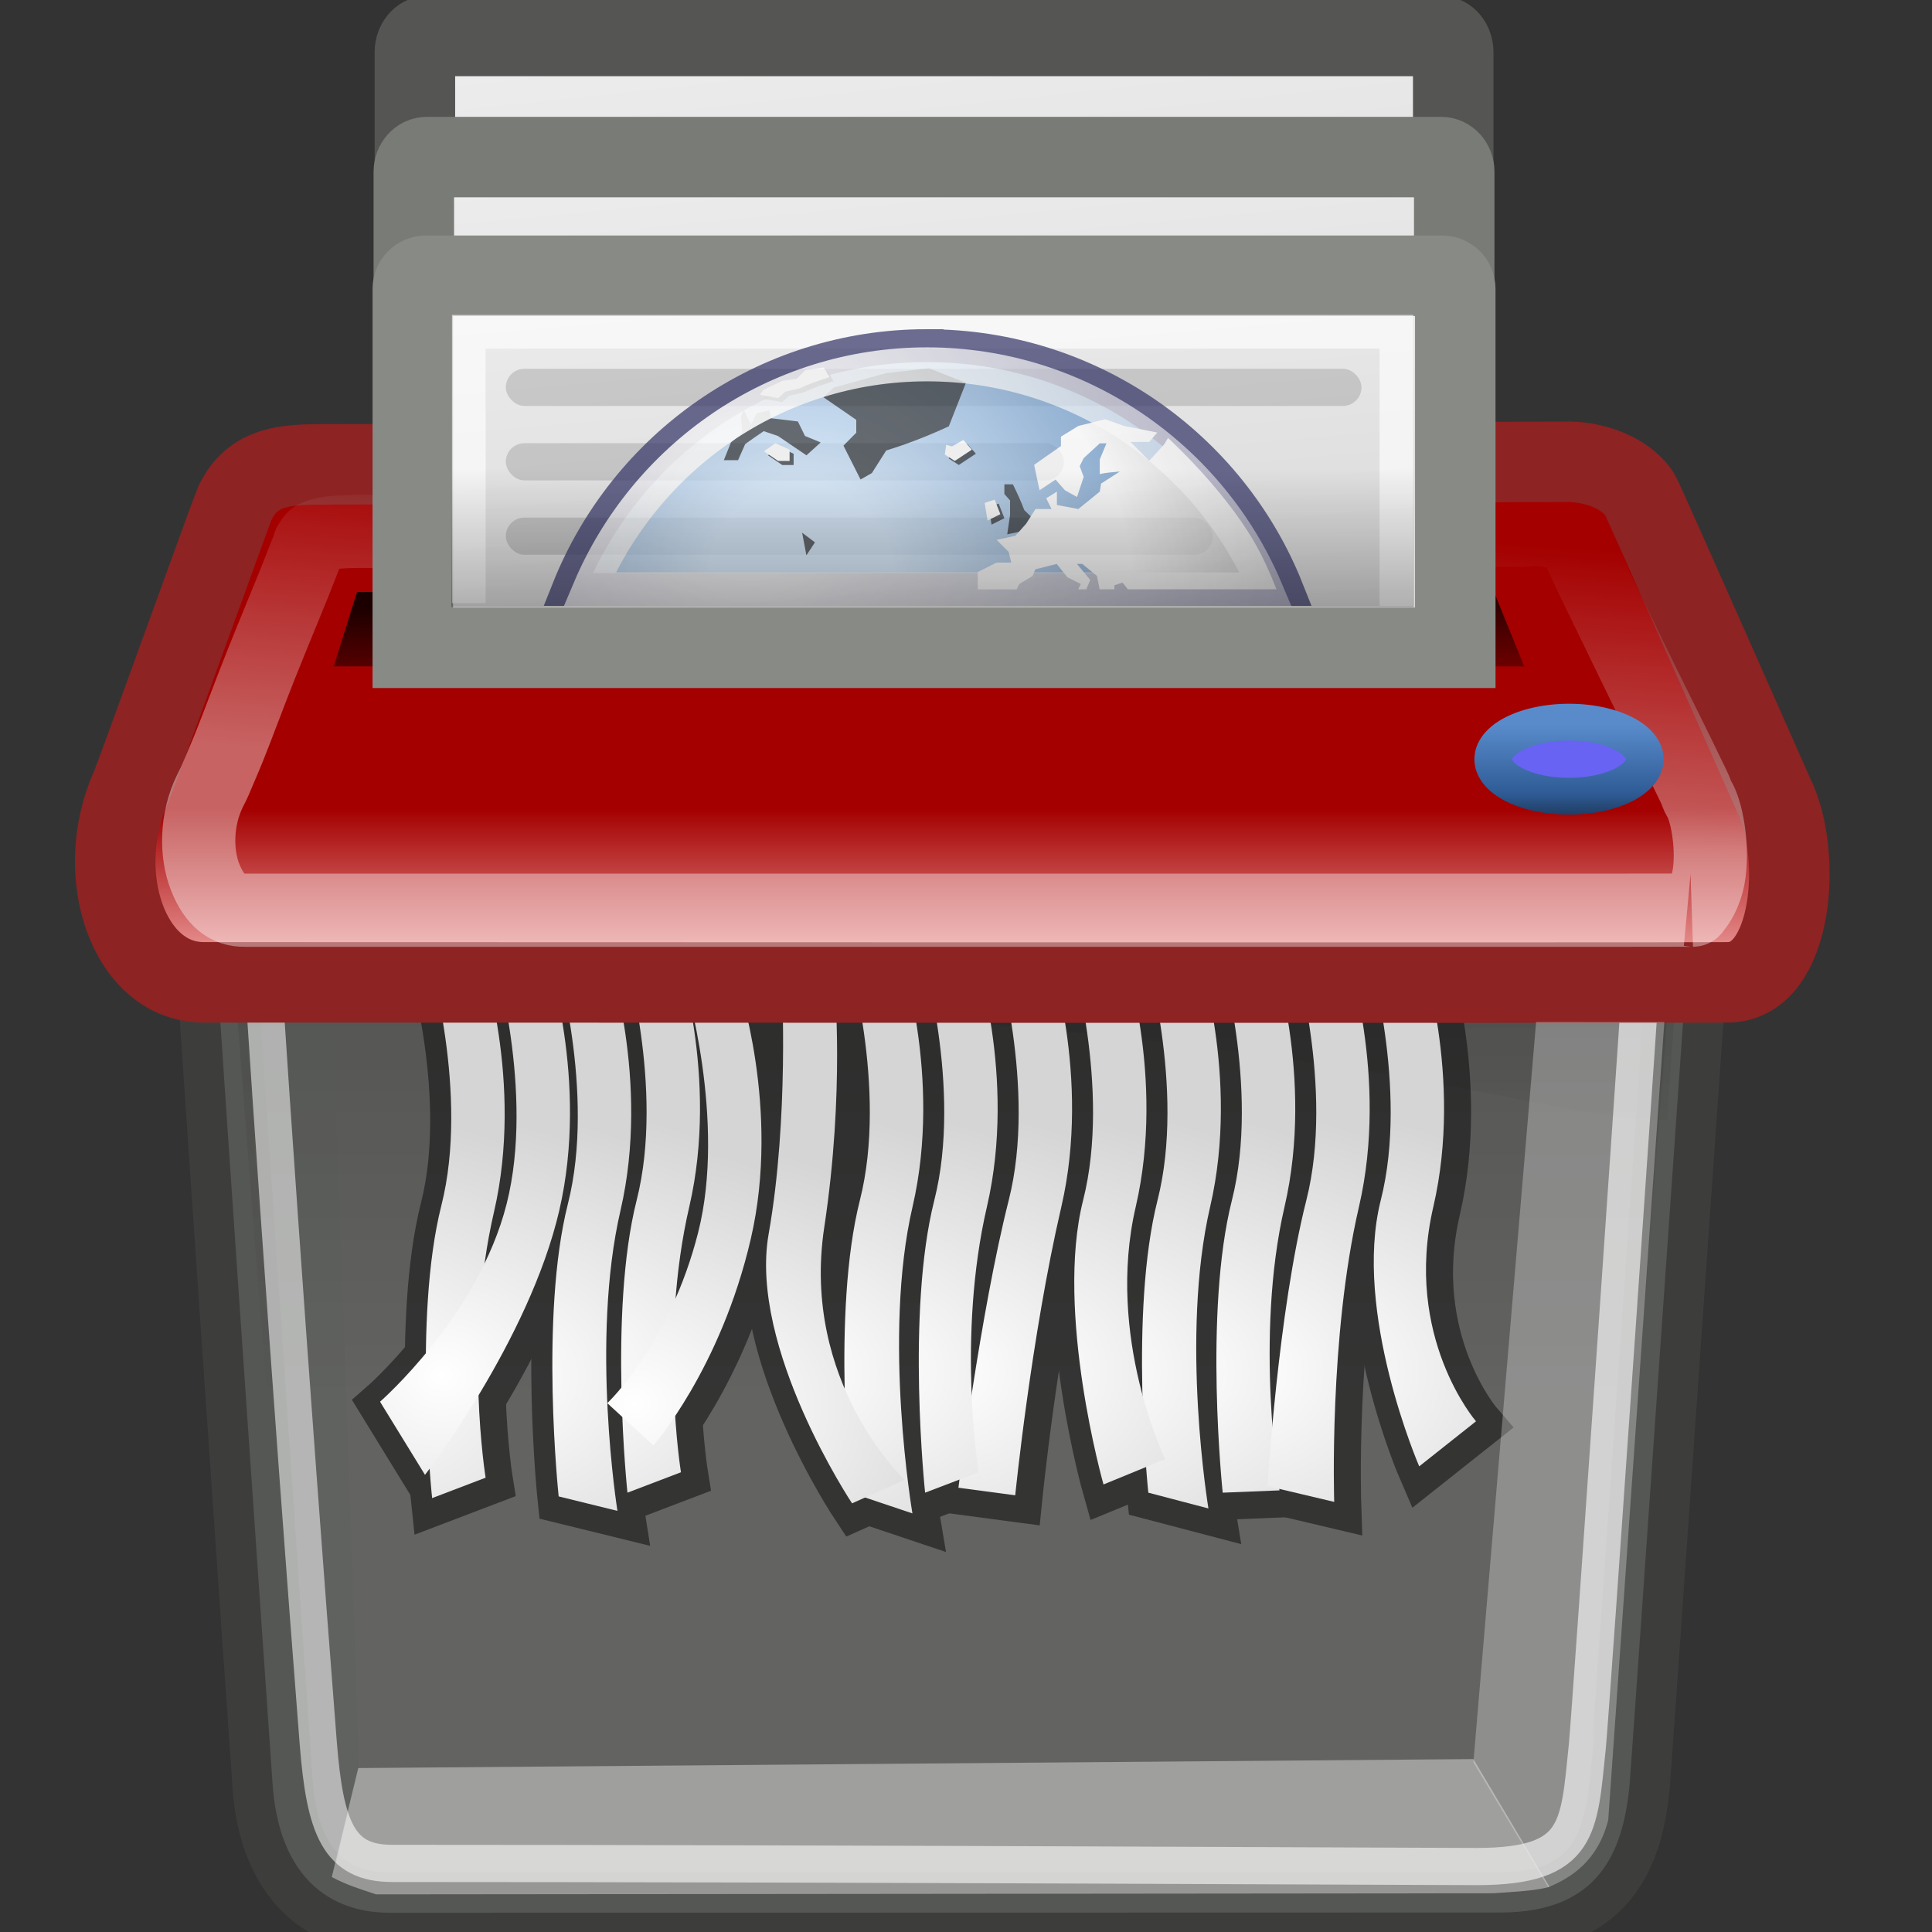 <?xml version="1.0" encoding="UTF-8" standalone="no"?>
<svg id="svg57" xmlns:rdf="http://www.w3.org/1999/02/22-rdf-syntax-ns#" xmlns="http://www.w3.org/2000/svg" viewBox="0 0 48 48" version="1.1" xmlns:cc="http://creativecommons.org/ns#" xmlns:xlink="http://www.w3.org/1999/xlink" xmlns:dc="http://purl.org/dc/elements/1.1/">
 <rect x="0" y="0" width="48" height="48" fill="#333333" stroke="none"/>
 <defs id="defs3">
  <linearGradient id="linearGradient3008">
   <stop id="stop3010" stop-color="#FFF" offset="0"/>
   <stop id="stop3012" stop-color="#d3d3d3" offset="1"/>
  </linearGradient>
  <linearGradient id="linearGradient2978">
   <stop id="stop2980" stop-color="#FFF" offset="0"/>
   <stop id="stop2982" stop-color="#d5d5d5" offset="1"/>
  </linearGradient>
  <linearGradient id="linearGradient2058" y2="69.461" gradientUnits="userSpaceOnUse" x2="7.529" gradientTransform="matrix(3.254,0,0,0.322,-1.332,6.892)" y1="27.377" x1="7.374">
   <stop id="stop150" stop-color="#000" offset="0"/>
   <stop id="stop151" stop-color="#000" stop-opacity="0" offset="1"/>
  </linearGradient>
  <linearGradient id="linearGradient2970" y2="18.75" gradientUnits="userSpaceOnUse" x2="27.625" gradientTransform="matrix(0.924,0,0,0.739,1.476,4.356)" y1="14" x1="27.5">
   <stop id="stop2966" stop-color="#000" offset="0"/>
   <stop id="stop2968" stop-color="#000" stop-opacity="0" offset="1"/>
  </linearGradient>
  <linearGradient id="linearGradient3147" y2="16.878" gradientUnits="userSpaceOnUse" x2="40.5" y1="13.823" x1="40.5">
   <stop id="stop3231" stop-color="#598bcb" offset="0"/>
   <stop id="stop3249" stop-color="#2f5c96" offset="0.757"/>
   <stop id="stop3233" stop-color="#203e65" offset="1"/>
  </linearGradient>
  <linearGradient id="linearGradient3165" y2="6.688" gradientUnits="userSpaceOnUse" x2="23.5" gradientTransform="matrix(0.825,0,0,0.647,3.791,7.321)" y1="12" x1="23.5">
   <stop id="stop3161" stop-color="#000" offset="0"/>
   <stop id="stop3163" stop-color="#000" stop-opacity="0" offset="1"/>
  </linearGradient>
  <linearGradient id="linearGradient3181" y2="32.25" gradientUnits="userSpaceOnUse" x2="25" gradientTransform="matrix(0.924,0,0,0.924,1.476,5.465)" y1="21" x1="25">
   <stop id="stop3177" stop-color="#000" offset="0"/>
   <stop id="stop3179" stop-color="#000" stop-opacity="0" offset="1"/>
  </linearGradient>
  <linearGradient id="linearGradient3782" y2="13.352" xlink:href="#linearGradient3008" gradientUnits="userSpaceOnUse" x2="27.5" gradientTransform="matrix(0.91,0,0,1.112,2.374,3.502)" y1="-5.74" x1="26.151"/>
  <linearGradient id="linearGradient3814" y2="13.352" xlink:href="#linearGradient3008" gradientUnits="userSpaceOnUse" x2="27.5" gradientTransform="matrix(0.906,0,0,1.378,2.457,-3.257)" y1="-5.74" x1="26.151"/>
  <linearGradient id="linearGradient3821" y2="13.352" xlink:href="#linearGradient3008" gradientUnits="userSpaceOnUse" x2="27.5" gradientTransform="matrix(0.908,0,0,1.242,2.415,0.165)" y1="-5.74" x1="26.151"/>
  <linearGradient id="linearGradient4750-8">
   <stop id="stop4752-8" stop-color="#FFF" offset="0"/>
   <stop id="stop4758-2" stop-color="#fefefe" offset="0.379"/>
   <stop id="stop4754-4" stop-color="#1d1d1d" offset="1"/>
  </linearGradient>
  <radialGradient id="radialGradient9266" gradientUnits="userSpaceOnUse" cy="15.716" cx="18.248" gradientTransform="matrix(0.466,0,0,0.466,40.794,4.169)" r="29.993">
   <stop id="stop3964-4" stop-color="#d3e9ff" offset="0"/>
   <stop id="stop4134-0" stop-color="#d3e9ff" offset="0.155"/>
   <stop id="stop4346-9" stop-color="#4074ae" offset="0.75"/>
   <stop id="stop3966-4" stop-color="#36486c" offset="1"/>
  </radialGradient>
  <radialGradient id="radialGradient9268" fx="18.934" fy="17.81" xlink:href="#linearGradient4750-8" gradientUnits="userSpaceOnUse" cy="17.486" cx="18.634" gradientTransform="matrix(0.474,0,0,0.441,40.757,4.183)" r="40.693"/>
  <radialGradient id="radialGradient9270" fx="18.934" fy="17.81" xlink:href="#linearGradient4750-8" gradientUnits="userSpaceOnUse" cy="17.486" cx="18.634" gradientTransform="scale(1.037,0.964)" r="40.693"/>
  <radialGradient id="radialGradient9320" gradientUnits="userSpaceOnUse" cy="12.142" cx="15.601" gradientTransform="matrix(0.466,0,0,0.466,40.794,4.169)" r="43.527">
   <stop id="stop4128-5" stop-color="#FFF" offset="0"/>
   <stop id="stop4130-1" stop-color="#FFF" stop-opacity="0.165" offset="1"/>
  </radialGradient>
  <linearGradient id="linearGradient9397" y2="21" gradientUnits="userSpaceOnUse" x2="24" gradientTransform="matrix(0.924,0,0,0.924,1.476,5.465)" y1="15.837" x1="24">
   <stop id="stop3143" stop-color="#a40000" offset="0"/>
   <stop id="stop3145" stop-color="#ffc4c4" offset="1"/>
  </linearGradient>
  <linearGradient id="linearGradient9403" y2="11.644" gradientUnits="userSpaceOnUse" x2="22.334" gradientTransform="matrix(0.95,0,0,0.871,1.238,2.264)" y1="19.97" x1="21.678">
   <stop id="stop3243" stop-color="#FFF" offset="0"/>
   <stop id="stop3245" stop-color="#FFF" stop-opacity="0" offset="1"/>
  </linearGradient>
  <radialGradient id="radialGradient9406" xlink:href="#linearGradient2978" gradientUnits="userSpaceOnUse" cy="33.588" cx="9.58" gradientTransform="matrix(2.909,0.064,-0.056,2.537,-10.244,-50.947)" r="2.553"/>
  <radialGradient id="radialGradient9409" xlink:href="#linearGradient2978" gradientUnits="userSpaceOnUse" cy="33.588" cx="9.58" gradientTransform="matrix(2.909,0.064,-0.056,2.537,-11.772,-51.747)" r="2.553"/>
  <radialGradient id="radialGradient9412" xlink:href="#linearGradient2978" gradientUnits="userSpaceOnUse" cy="33.588" cx="9.58" gradientTransform="matrix(2.909,0.064,-0.056,2.537,-8.493,-50.91)" r="2.553"/>
  <radialGradient id="radialGradient9415" xlink:href="#linearGradient2978" gradientUnits="userSpaceOnUse" cy="33.588" cx="9.58" gradientTransform="matrix(2.909,0.064,-0.056,2.537,-13.482,-51.655)" r="2.553"/>
  <radialGradient id="radialGradient9418" xlink:href="#linearGradient2978" gradientUnits="userSpaceOnUse" cy="33.588" cx="9.58" gradientTransform="matrix(2.909,0.064,-0.056,2.537,-4.378,-51.747)" r="2.553"/>
  <radialGradient id="radialGradient9421" xlink:href="#linearGradient2978" gradientUnits="userSpaceOnUse" cy="33.588" cx="9.58" gradientTransform="matrix(2.909,0.064,-0.056,2.537,-2.529,-51.747)" r="2.553"/>
  <radialGradient id="radialGradient9424" xlink:href="#linearGradient2978" gradientUnits="userSpaceOnUse" cy="33.588" cx="9.58" gradientTransform="matrix(2.909,0.064,-0.056,2.537,-0.68,-51.747)" r="2.553"/>
  <radialGradient id="radialGradient9427" xlink:href="#linearGradient2978" gradientUnits="userSpaceOnUse" cy="33.588" cx="9.58" gradientTransform="matrix(2.909,0.064,-0.056,2.537,4.866,-51.747)" r="2.553"/>
  <radialGradient id="radialGradient9430" xlink:href="#linearGradient2978" gradientUnits="userSpaceOnUse" cy="33.588" cx="9.58" gradientTransform="matrix(2.909,0.064,-0.056,2.537,3.017,-51.747)" r="2.553"/>
  <radialGradient id="radialGradient9433" xlink:href="#linearGradient2978" gradientUnits="userSpaceOnUse" cy="33.588" cx="9.58" gradientTransform="matrix(2.909,0.064,-0.056,2.537,6.714,-51.747)" r="2.553"/>
  <radialGradient id="radialGradient9436" xlink:href="#linearGradient2978" gradientUnits="userSpaceOnUse" cy="33.588" cx="9.58" gradientTransform="matrix(2.909,0.064,-0.056,2.537,-6.226,-51.747)" r="2.553"/>
  <radialGradient id="radialGradient9439" xlink:href="#linearGradient2978" gradientUnits="userSpaceOnUse" cy="33.588" cx="9.58" gradientTransform="matrix(2.909,0.064,-0.056,2.537,-15.004,-51.655)" r="2.553"/>
  <radialGradient id="radialGradient9442" xlink:href="#linearGradient2978" gradientUnits="userSpaceOnUse" cy="33.588" cx="9.58" gradientTransform="matrix(2.909,0.064,-0.056,2.537,-16.626,-51.613)" r="2.553"/>
  <radialGradient id="radialGradient9445" xlink:href="#linearGradient2978" gradientUnits="userSpaceOnUse" cy="33.588" cx="9.58" gradientTransform="matrix(2.909,0.064,-0.056,2.537,1.168,-51.747)" r="2.553"/>
 </defs>
 <g id="layer1">
  <path id="path3173" opacity="0.387" style="color:#000000;" d="m5.866,24.875,35.586,0-0.809,10.398-33.968,0-0.809-10.398z" fill-rule="nonzero" fill="url(#linearGradient3181)"/>
  <path id="path1751" opacity="0.5" stroke-linejoin="miter" style="stroke-dasharray:none;" d="m5.174,20.716c-0.041-0.033,1.596,23.575,1.597,23.582,0.154,2.358,1.443,3.219,2.885,3.223,0.052,0,27.068-0.003,27.643-0.005,2.43-0.01,3.025-1.511,3.185-3.15,0.013-0.032,1.649-23.617,1.662-23.649h-36.972z" fill-rule="evenodd" fill-opacity="0.618" stroke="#494b46" stroke-linecap="butt" stroke-miterlimit="4" stroke-width="2" fill="#d1d3ce"/>
  <path id="path1893" opacity="0.237" style="color:#000000;" d="m41.644,24.61-33.506-0.022c25.244,0.589,30.204,3.372,33.281,3.23l0.225-3.208z" fill-rule="nonzero" display="block" fill="url(#linearGradient2058)"/>
  <g id="g3199" opacity="0.475" stroke-linejoin="miter" style="stroke-dasharray:none;" fill-rule="evenodd" transform="matrix(0.924,0,0,0.924,1.557,5.546)" stroke-dashoffset="0" stroke="#000" stroke-linecap="butt" stroke-miterlimit="4" stroke-width="1.3" fill="#000">
   <path id="path3201" style="color:#000000;stroke-dasharray:none;" d="m29.163,19.614s1.116,3.721,0.354,6.734c-0.762,3.013-0.248,7.862-0.248,7.862l1.615,0.424s-0.767-4.606,0.047-8.11-0.354-6.91-0.354-6.91l-1.414-0.001z"/>
   <path id="path3203" style="color:#000000;stroke-dasharray:none;" d="m9.912,19.759s1.116,3.721,0.354,6.734c-0.762,3.013-0.248,7.862-0.248,7.862l1.438-0.548s-0.59-3.634,0.224-7.137-0.354-6.91-0.354-6.91l-1.414-0.001z"/>
   <path id="path3205" style="color:#000000;stroke-dasharray:none;" d="m11.667,19.714s1.116,3.721,0.354,6.734c-0.762,3.013-3.403,5.316-3.403,5.316l1.208,1.966s2.795-3.602,3.609-7.105c0.814-3.504-0.354-6.91-0.354-6.91l-1.414-0.001z"/>
   <path id="path3207" style="color:#000000;stroke-dasharray:none;" d="m21.163,19.614s1.116,3.721,0.354,6.734c-0.762,3.013-0.248,7.862-0.248,7.862l1.659,0.557s-0.811-4.738,0.003-8.242c0.814-3.504-0.354-6.91-0.354-6.91l-1.414-0.001z"/>
   <path id="path3209" style="color:#000000;stroke-dasharray:none;" d="m35.163,19.614s1.116,3.721,0.354,6.734c-0.762,3.013,1.034,7.155,1.034,7.155l1.527-1.211s-1.96-2.263-1.146-5.767c0.814-3.504-0.354-6.91-0.354-6.91l-1.414-0.001z"/>
   <path id="path3211" style="color:#000000;stroke-dasharray:none;" d="m31.163,19.614s1.116,3.721,0.354,6.734c-0.762,3.013-0.248,7.862-0.248,7.862l1.527-0.062s-0.678-4.12,0.135-7.623-0.354-6.91-0.354-6.91l-1.414-0.001z"/>
   <path id="path3213" style="color:#000000;stroke-dasharray:none;" d="m33.163,19.614s1.116,3.721,0.354,6.734c-0.762,3.013-1.043,7.685-1.043,7.685l1.792,0.424s-0.148-4.429,0.666-7.933-0.354-6.91-0.354-6.91l-1.414-0.001z"/>
   <path id="path3215" style="color:#000000;stroke-dasharray:none;" d="m27.163,19.614s1.116,3.721,0.354,6.734c-0.762,3.013,0.548,7.641,0.548,7.641l1.659-0.681s-1.607-3.28-0.793-6.784c0.814-3.504-0.354-6.91-0.354-6.91l-1.414-0.001z"/>
   <path id="path3217" style="color:#000000;stroke-dasharray:none;" d="m25.163,19.614s1.116,3.721,0.354,6.734c-0.762,3.013-1.353,7.729-1.353,7.729l1.527,0.203s0.426-4.252,1.24-7.756c0.814-3.504-0.354-6.91-0.354-6.91l-1.414-0.001z"/>
   <path id="path3219" style="color:#000000;stroke-dasharray:none;" d="m23.163,19.614s1.116,3.721,0.354,6.734c-0.762,3.013-0.248,7.862-0.248,7.862l1.438-0.548s-0.59-3.634,0.224-7.137-0.354-6.91-0.354-6.91l-1.414-0.001z"/>
   <path id="path3221" style="color:#000000;stroke-dasharray:none;" d="m13.314,19.714s1.116,3.721,0.354,6.734c-0.762,3.013-0.248,7.862-0.248,7.862l1.58,0.388s-0.732-4.57,0.082-8.074-0.354-6.91-0.354-6.91l-1.414-0.001z"/>
   <path id="path3223" style="color:#000000;stroke-dasharray:none;" d="m19.418,20.52s0.198,3.61-0.353,6.734c-0.54,3.06,2.242,7.242,2.242,7.242l1.415-0.632s-2.794-2.616-2.162-6.786c0.558-3.68,0.274-6.558,0.274-6.558l-1.414-0.001z"/>
   <path id="path3225" style="color:#000000;stroke-dasharray:none;" d="m15.163,19.614s1.116,3.721,0.354,6.734c-0.762,3.013-0.248,7.862-0.248,7.862l1.438-0.548s-0.59-3.634,0.224-7.137-0.354-6.91-0.354-6.91l-1.414-0.001z"/>
   <path id="path3227" style="color:#000000;stroke-dasharray:none;" d="m16.816,20.48s1.116,3.721,0.354,6.734c-0.762,3.013-2.443,4.591-2.443,4.591l1.238,1.135s1.805-2.046,2.619-5.55c0.814-3.504-0.354-6.91-0.354-6.91l-1.414-0.001z"/>
  </g>
  <path id="path3121" style="color:#000000;" fill-rule="evenodd" fill="url(#radialGradient9445)" d="m28.432,23.594s1.032,3.44,0.327,6.224c-0.705,2.785-0.229,7.267-0.229,7.267l1.493,0.392s-0.709-4.257,0.043-7.496c0.752-3.239-0.327-6.387-0.327-6.387l-1.307-0.001z"/>
  <path id="path3002" style="color:#000000;" fill-rule="evenodd" fill="url(#radialGradient9442)" d="m10.638,23.729s1.032,3.44,0.327,6.224c-0.705,2.785-0.229,7.267-0.229,7.267l1.329-0.507s-0.545-3.358,0.207-6.597-0.327-6.387-0.327-6.387l-1.307-0.001z"/>
  <path id="path2976" style="color:#000000;" fill-rule="evenodd" fill="url(#radialGradient9439)" d="m12.26,23.687s1.032,3.44,0.327,6.224c-0.705,2.785-3.145,4.914-3.145,4.914l1.117,1.817s2.584-3.329,3.336-6.568c0.752-3.239-0.327-6.387-0.327-6.387l-1.307-0.001z"/>
  <path id="path3105" style="color:#000000;" fill-rule="evenodd" fill="url(#radialGradient9436)" d="m21.037,23.594s1.032,3.44,0.327,6.224c-0.705,2.785-0.229,7.267-0.229,7.267l1.534,0.515s-0.75-4.38,0.003-7.618c0.752-3.239-0.327-6.387-0.327-6.387l-1.307-0.001z"/>
  <path id="path3133" style="color:#000000;" fill-rule="evenodd" fill="url(#radialGradient9433)" d="m33.978,23.594s1.032,3.44,0.327,6.224c-0.705,2.785,0.955,6.613,0.955,6.613l1.411-1.119s-1.812-2.092-1.06-5.331c0.752-3.239-0.327-6.387-0.327-6.387l-1.307-0.001z"/>
  <path id="path3125" style="color:#000000;" fill-rule="evenodd" fill="url(#radialGradient9430)" d="m30.28,23.594s1.032,3.44,0.327,6.224c-0.705,2.785-0.229,7.267-0.229,7.267l1.411-0.057s-0.627-3.808,0.125-7.046-0.327-6.387-0.327-6.387l-1.307-0.001z"/>
  <path id="path3129" style="color:#000000;" fill-rule="evenodd" fill="url(#radialGradient9427)" d="m32.129,23.594s1.032,3.44,0.327,6.224c-0.705,2.785-0.964,7.104-0.964,7.104l1.656,0.392s-0.137-4.094,0.615-7.332-0.327-6.387-0.327-6.387l-1.307-0.001z"/>
  <path id="path3117" style="color:#000000;" fill-rule="evenodd" fill="url(#radialGradient9424)" d="m26.583,23.594s1.032,3.44,0.327,6.224c-0.705,2.785,0.506,7.063,0.506,7.063l1.534-0.629s-1.485-3.032-0.733-6.27c0.752-3.239-0.327-6.387-0.327-6.387l-1.307-0.001z"/>
  <path id="path3113" style="color:#000000;" fill-rule="evenodd" fill="url(#radialGradient9421)" d="m24.735,23.594s1.032,3.44,0.327,6.224c-0.705,2.785-1.25,7.144-1.25,7.144l1.411,0.188s0.394-3.93,1.146-7.169c0.752-3.239-0.327-6.387-0.327-6.387l-1.307-0.001z"/>
  <path id="path3109" style="color:#000000;" fill-rule="evenodd" fill="url(#radialGradient9418)" d="m22.886,23.594s1.032,3.44,0.327,6.224c-0.705,2.785-0.229,7.267-0.229,7.267l1.329-0.507s-0.545-3.358,0.207-6.597-0.327-6.387-0.327-6.387l-1.307-0.001z"/>
  <path id="path2986" style="color:#000000;" fill-rule="evenodd" fill="url(#radialGradient9415)" d="m13.782,23.687s1.032,3.44,0.327,6.224c-0.705,2.785-0.229,7.267-0.229,7.267l1.46,0.359s-0.676-4.224,0.076-7.463-0.327-6.387-0.327-6.387l-1.307-0.001z"/>
  <path id="path2998" style="color:#000000;" fill-rule="evenodd" fill="url(#radialGradient9412)" d="m19.424,24.432s0.183,3.336-0.327,6.224c-0.499,2.829,2.072,6.694,2.072,6.694l1.308-0.584s-2.583-2.418-1.999-6.272c0.515-3.401,0.253-6.061,0.253-6.061l-1.307-0.001z"/>
  <path id="path2990" style="color:#000000;" fill-rule="evenodd" fill="url(#radialGradient9409)" d="m15.491,23.594s1.032,3.44,0.327,6.224c-0.705,2.785-0.229,7.267-0.229,7.267l1.329-0.507s-0.545-3.358,0.207-6.597-0.327-6.387-0.327-6.387l-1.307-0.001z"/>
  <path id="path2994" style="color:#000000;" fill-rule="evenodd" fill="url(#radialGradient9406)" d="m17.019,24.394s1.032,3.44,0.327,6.224c-0.705,2.785-2.258,4.243-2.258,4.243l1.144,1.05s1.669-1.891,2.421-5.13c0.752-3.239-0.327-6.387-0.327-6.387l-1.307-0.001z"/>
  <path id="path375" opacity="0.629" stroke-linejoin="miter" style="stroke-dasharray:none;" d="m6.481,23.139c-0.047-0,0.773,11.847,1.425,20.156,0.168,2.133,0.51,3.001,1.835,3.001,10.922,0,26.445,0.08,26.974,0.078,2.557-0.009,2.509-0.959,2.721-2.977,0.077-0.734,1.417-20.175,1.404-20.175-9.152,0-23.052-0.053-34.359-0.083z" stroke="#FFF" stroke-linecap="butt" stroke-miterlimit="4" stroke-width="0.924" fill="none"/>
  <path id="path2956" opacity="0.149" style="color:#000000;" d="m6.075,24.785,2.18,0,0.668,19.051-0.665,2.841c-0.529-0.45-0.766-1.132-0.886-1.907l-1.297-19.985z" fill-rule="evenodd" fill="#555753"/>
  <path id="path2958" opacity="0.428" style="color:#000000;" d="m8.901,43.927-0.658,2.707c0.391,0.208,0.68,0.289,1.101,0.431l27.753-0.027c0.535-0.037,1.045-0.061,1.4-0.159l-1.891-3.175-27.705,0.223z" fill-rule="evenodd" fill="#eeeeec"/>
  <path id="path1841" stroke-linejoin="miter" style="stroke-dasharray:none;" d="m8.097,11.536c-0.986,0.002-1.811,0.025-2.261,0.964-0.078,0.163-2.459,6.786-2.574,7.038-0.98,2.162-0.076,4.886,1.817,4.868,0.36-0.003,37.304,0.017,37.877,0,1.611-0.047,1.818-3.201,1.124-4.62-0.039-0.08-3.259-7.377-3.341-7.506-0.38-0.577-1.23-0.83-1.862-0.806-0.124,0.005-30.657,0.062-30.78,0.062z" fill-rule="evenodd" stroke="#8d2323" stroke-linecap="butt" stroke-miterlimit="4" stroke-width="2" fill="url(#linearGradient9397)"/>
  <path id="path3237" opacity="0.387" stroke-linejoin="miter" style="stroke-dasharray:none;" d="m38.083,13.147c-0.059,0-0.158,0.027-0.267,0.027-0.219,0.001-0.518-0.001-0.92,0-0.805,0.002-1.956-0.003-3.325,0-2.738,0.005-6.364,0.021-10.005,0.027-7.282,0.013-14.611-0-14.637,0-0.46,0.001-0.793,0.035-0.95,0.082-0.136,0.04-0.186,0.054-0.267,0.19-0.002,0.005,0.003,0.02,0,0.027-0.009,0.015-0.02,0.009-0.03,0.027-0.004,0.009,0.003,0.02,0,0.027-0.019,0.046-0.055,0.133-0.089,0.218-0.069,0.169-0.154,0.399-0.267,0.68-0.226,0.562-0.535,1.298-0.831,2.041-0.297,0.743-0.571,1.493-0.802,2.068-0.115,0.287-0.223,0.526-0.297,0.707-0.074,0.181-0.097,0.218-0.178,0.381-0.352,0.711-0.352,1.564-0.119,2.149,0.233,0.585,0.56,0.82,0.98,0.816,0.128-0.001,0.639-0,1.633,0,0.994,0,2.394-0.001,4.067,0,3.347,0.001,7.76-0.001,12.202,0,4.442,0.001,8.919,0,12.291,0,1.686-0,3.085,0.001,4.097,0s1.755-0.003,1.663,0c0.059-0.002,0.025,0.009,0.119-0.109,0.093-0.118,0.235-0.379,0.297-0.707,0.123-0.658-0.023-1.558-0.208-1.905-0.065-0.121-0.035-0.058-0.059-0.109-0.025-0.051-0.045-0.127-0.089-0.218-0.088-0.181-0.21-0.431-0.356-0.735-0.294-0.607-0.709-1.427-1.099-2.231-0.39-0.804-0.771-1.593-1.069-2.204-0.149-0.305-0.266-0.58-0.356-0.762-0.038-0.077-0.065-0.144-0.089-0.19-0.002-0.003-0.026-0.024-0.03-0.027-0.09-0.086-0.607-0.282-0.891-0.272-0.095,0.003-0.042-0-0.059,0-0.017,0-0.03-0-0.059,0z" stroke="url(#linearGradient9403)" stroke-linecap="butt" stroke-miterlimit="4" stroke-width="1.819" fill="none"/>
  <path id="path3137" stroke-linejoin="miter" style="color:#000000;stroke-dasharray:none;" d="m43,15a2.5,1.25,0,1,1,-5,0,2.5,1.25,0,1,1,5,0z" fill-rule="evenodd" transform="matrix(0.753,0,0,0.736,8.485,7.822)" stroke-dashoffset="0" stroke="url(#linearGradient3147)" stroke-linecap="square" stroke-miterlimit="4" stroke-width="1.242" fill="#6863f3"/>
  <path id="path2960" opacity="0.371" style="color:#000000;" d="m36.606,43.786,1.86,3.102c0.571-0.237,1.23-0.652,1.49-1.669l1.394-19.827-3.186-0.002-1.558,18.396z" fill-rule="evenodd" fill-opacity="0.846" fill="#eeeeec"/>
  <path id="path2962" opacity="0.83" style="color:#000000;" d="m8.87,14.708-0.578,1.849,29.578,0-0.723-1.779-28.278-0.07z" fill-rule="evenodd" fill="url(#linearGradient2970)"/>
  <path id="path2993" stroke-linejoin="miter" style="color:#000000;stroke-dasharray:none;" d="m10.633,0.893,25.146,0c0.18,0,0.326,0.181,0.326,0.405v11.048h-25.797v-11.048c0-0.224,0.145-0.405,0.326-0.405z" fill-rule="evenodd" stroke-dashoffset="0" stroke="#555653" stroke-linecap="butt" stroke-miterlimit="4" stroke-width="2" fill="url(#linearGradient3814)"/>
  <path id="path2995" opacity="0.629" stroke-linejoin="miter" style="color:#000000;stroke-dasharray:none;" d="m11.181,11.494,0-7.415,24.036,0,0,7.498" stroke-dashoffset="0" stroke="#FFF" stroke-linecap="square" stroke-miterlimit="4" stroke-width="0.924" fill="none"/>
  <rect id="rect2997" opacity="0.139" style="color:#000000;" fill-rule="nonzero" rx="0.462" ry="0.462" height="0.924" width="21.259" y="5.465" x="12.567" fill="#000"/>
  <rect id="rect2999" opacity="0.139" style="color:#000000;" fill-rule="nonzero" rx="0.462" ry="0.462" height="0.924" width="13.865" y="7.313" x="12.567" fill="#000"/>
  <rect id="rect3001" opacity="0.139" style="color:#000000;" fill-rule="nonzero" rx="0.462" ry="0.462" height="0.924" width="17.562" y="9.162" x="12.567" fill="#000"/>
  <path id="path2957" stroke-linejoin="miter" style="color:#000000;stroke-dasharray:none;" d="m10.608,3.903,25.196,0c0.181,0,0.326,0.163,0.326,0.365v9.952h-25.849v-9.952c0-0.202,0.145-0.365,0.326-0.365z" fill-rule="evenodd" stroke-dashoffset="0" stroke="#797b76" stroke-linecap="butt" stroke-miterlimit="4" stroke-width="2" fill="url(#linearGradient3821)"/>
  <rect id="rect2961" opacity="0.139" style="color:#000000;" fill-rule="nonzero" rx="0.462" ry="0.462" height="0.924" width="21.259" y="7.313" x="12.567" fill="#000"/>
  <rect id="rect2963" opacity="0.139" style="color:#000000;" fill-rule="nonzero" rx="0.462" ry="0.462" height="0.924" width="13.865" y="9.162" x="12.567" fill="#000"/>
  <rect id="rect2965" opacity="0.139" style="color:#000000;" fill-rule="nonzero" rx="0.462" ry="0.462" height="0.924" width="17.562" y="11.011" x="12.567" fill="#000"/>
  <path id="rect3006" stroke-linejoin="miter" style="color:#000000;stroke-dasharray:none;" d="m10.583,6.851,25.246,0c0.181,0,0.327,0.146,0.327,0.327v8.916h-25.9v-8.916c0-0.181,0.146-0.327,0.327-0.327z" fill-rule="evenodd" stroke-dashoffset="0" stroke="#888a85" stroke-linecap="butt" stroke-miterlimit="4" stroke-width="2" fill="url(#linearGradient3782)"/>
  <path id="path3103" opacity="0.629" stroke-linejoin="miter" style="color:#000000;stroke-dasharray:none;" d="m11.647,14.567,0-6.325,23.047,0,0,6.395" stroke-dashoffset="0" stroke="#FFF" stroke-linecap="square" stroke-miterlimit="4" stroke-width="0.836" fill="none"/>
  <rect id="rect3167" opacity="0.139" style="color:#000000;" fill-rule="nonzero" rx="0.462" ry="0.462" height="0.924" width="21.259" y="9.162" x="12.567" fill="#000"/>
  <rect id="rect3169" opacity="0.139" style="color:#000000;" fill-rule="nonzero" rx="0.462" ry="0.462" height="0.924" width="13.865" y="11.011" x="12.567" fill="#000"/>
  <rect id="rect3171" opacity="0.139" style="color:#000000;" fill-rule="nonzero" rx="0.462" ry="0.462" height="0.924" width="17.562" y="12.859" x="12.567" fill="#000"/>
  <g id="g9212" opacity="0.734" transform="matrix(1.065,0,0,1.065,-32.586,2.102)">
   <path id="path3214" style="marker-end:none;marker-start:none;stroke-dasharray:none;" d="m52.222,6.089c-3.808,0-7.048,2.352-8.375,5.688h16.781c-1.326-3.337-4.597-5.687-8.406-5.687z" fill-rule="nonzero" stroke-dashoffset="0" stroke="#39396c" stroke-linecap="round" stroke-miterlimit="1.9" stroke-width="0.767" fill="url(#radialGradient9266)"/>
   <g id="g4146" fill-opacity="0.713" fill-rule="nonzero" transform="matrix(0.457,0,0,0.457,40.851,4.277)" fill="#000">
    <g id="g4150">
     <path id="path4152" d="m26.07,9.236-0.073,0.493,0.51,0.329,0.871-0.576-0.435-0.494-0.582,0.33-0.29-0.083"/>
    </g>
   </g>
   <g id="g4154" fill-opacity="0.713" fill-rule="nonzero" transform="matrix(0.457,0,0,0.457,40.851,4.277)" fill="#000">
    <g id="g4158">
     <path id="path4160" d="m26.87,5.863-1.891-0.741-2.18,0.247-2.69,0.74-0.509,0.494,1.672,1.151,0,0.658-0.654,0.658,0.873,1.729,0.58-0.33,0.729-1.151c1.123-0.347,2.13-0.741,3.197-1.234l0.873-2.221"/>
    </g>
   </g>
   <g id="g4162" fill-opacity="0.713" fill-rule="nonzero" transform="matrix(0.457,0,0,0.457,40.851,4.277)" fill="#000">
    <g id="g4166">
     <path id="path4168" d="m28.833,12.775-0.291-0.741-0.51,0.165,0.146,0.904,0.654-0.328"/>
    </g>
   </g>
   <g id="g4170" fill-opacity="0.713" fill-rule="nonzero" transform="matrix(0.457,0,0,0.457,40.851,4.277)" fill="#000">
    <g id="g4174">
     <path id="path4176" d="m29.123,12.609-0.145,0.988,0.8-0.165,0.581-0.575-0.509-0.494c-0.171-0.455-0.368-0.88-0.582-1.317h-0.435v0.493l0.29,0.329v0.74"/>
    </g>
   </g>
   <g id="g4186" fill-opacity="0.713" fill-rule="nonzero" transform="matrix(0.457,0,0,0.457,40.851,4.277)" fill="#000">
    <g id="g4190">
     <path id="path4192" d="m16.766,9.565,0.727,0.494,0.582,0,0-0.576-0.727-0.329-0.582,0.411"/>
    </g>
   </g>
   <g id="g4194" fill-opacity="0.713" fill-rule="nonzero" transform="matrix(0.457,0,0,0.457,40.851,4.277)" fill="#000">
    <g id="g4198">
     <path id="path4200" d="m14.876,8.907-0.364,0.905,0.727,0,0.364-0.823c0.314-0.222,0.626-0.445,0.945-0.658l0.727,0.247c0.484,0.329,0.969,0.658,1.454,0.987l0.727-0.658-0.8-0.329-0.364-0.741-1.381-0.165-0.073-0.412-0.654,0.165-0.29,0.576-0.364-0.741-0.145,0.329,0.073,0.823-0.582,0.494"/>
    </g>
   </g>
   <g id="g4222" fill-opacity="0.713" fill-rule="nonzero" transform="matrix(0.457,0,0,0.457,40.851,4.277)" fill="#000">
    <g id="g4226">
     <path id="path4228" d="M17.492,6.85,17.856,6.521,18.583,6.356c0.498-0.242,0.998-0.405,1.526-0.576l-0.29-0.494-0.939,0.135-0.443,0.442-0.731,0.106-0.65,0.305-0.316,0.153-0.193,0.258,0.944,0.164"/>
    </g>
   </g>
   <g id="g4230" fill-opacity="0.713" fill-rule="nonzero" transform="matrix(0.457,0,0,0.457,40.851,4.277)" fill="#000">
    <g id="g4234">
     <path id="path4236" d="m18.728,14.666,0.436-0.658-0.655-0.493,0.218,1.151"/>
    </g>
   </g>
   <path id="path3224" style="color:#000000;" fill-rule="nonzero" fill="url(#radialGradient9268)" d="m56.378,7.807-0.625,0.156-0.406,0.25,0,0.219-0.625,0.438,0.125,0.594,0.375-0.25,0.219,0.25,0.281,0.156,0.156-0.469-0.094-0.25,0.094-0.188,0.375-0.344,0.156,0-0.156,0.375,0,0.344c0.153-0.042,0.312-0.043,0.469-0.062l-0.438,0.281-0.031,0.188-0.5,0.406-0.5-0.094v-0.312l-0.25,0.156,0.125,0.25h-0.375l-0.219,0.344-0.25,0.281-0.438,0.094,0.281,0.281,0.062,0.25h-0.344l-0.438,0.219v0.406h0.906l0.062-0.125,0.312-0.188,0.062-0.156,0.5-0.125,0.25,0.312,0.312,0.156-0.062,0.125h0.188l0.094-0.219-0.312-0.375h0.125l0.344,0.281,0.062,0.312h0.344v-0.094l0.188-0.062c0.046,0.048,0.084,0.104,0.125,0.156h3.469c-0.15-0.379-0.312-0.749-0.531-1.125-0.729-1.25-2-2.406-2-2.406l-0.094,0.156-0.344,0.375-0.438-0.438h0.438l0.188-0.219-0.781-0.156-0.438-0.156z"/>
   <g id="g3226" style="color:#000000;" fill-rule="nonzero" fill="url(#radialGradient9270)" transform="matrix(0.457,0,0,0.457,40.757,4.183)">
    <g id="g3230" style="color:#000000;" fill="url(#radialGradient9270)">
     <path id="path3232" style="color:#000000;" fill="url(#radialGradient9270)" d="m26.07,9.236-0.073,0.493,0.51,0.329,0.871-0.576-0.435-0.494-0.582,0.33-0.29-0.083"/>
    </g>
   </g>
   <g id="g3234" style="color:#000000;" fill-rule="nonzero" fill="url(#radialGradient9270)" transform="matrix(0.457,0,0,0.457,40.757,4.183)">
    <g id="g3238" style="color:#000000;" fill="url(#radialGradient9270)">
     <path id="path3240" style="color:#000000;" fill="url(#radialGradient9270)" d="m26.87,5.863-1.891-0.741-2.18,0.247-2.69,0.74-0.509,0.494,1.672,1.151,0,0.658-0.654,0.658,0.873,1.729,0.58-0.33,0.729-1.151c1.123-0.347,2.13-0.741,3.197-1.234l0.873-2.221"/>
    </g>
   </g>
   <g id="g3242" style="color:#000000;" fill-rule="nonzero" fill="url(#radialGradient9270)" transform="matrix(0.457,0,0,0.457,40.757,4.183)">
    <g id="g3246" style="color:#000000;" fill="url(#radialGradient9270)">
     <path id="path3248" style="color:#000000;" fill="url(#radialGradient9270)" d="m28.833,12.775-0.291-0.741-0.51,0.165,0.146,0.904,0.654-0.328"/>
    </g>
   </g>
   <g id="g3250" style="color:#000000;" fill-rule="nonzero" fill="url(#radialGradient9270)" transform="matrix(0.457,0,0,0.457,40.757,4.183)">
    <g id="g3254" style="color:#000000;" fill="url(#radialGradient9270)">
     <path id="path3256" style="color:#000000;" fill="url(#radialGradient9270)" d="m29.123,12.609-0.145,0.988,0.8-0.165,0.581-0.575-0.509-0.494c-0.171-0.455-0.368-0.88-0.582-1.317h-0.435v0.493l0.29,0.329v0.74"/>
    </g>
   </g>
   <path id="path3264" style="color:#000000;" fill-rule="nonzero" fill="url(#radialGradient9268)" d="M47.066,7.807,46.909,8.214s-0.304,0.076-0.375,0.094c-0.646,0.595-1.753,1.671-2.5,3.469h3.125l0.375-0.156,0.25-0.375,0.594-0.125,0.312-0.438h-0.906l0.562-0.281h0.406l0.562-0.188,0.062-0.219-0.188-0.188-0.219-0.094,0.062-0.219-0.188-0.344-0.375,0.156,0.062-0.281-0.469-0.281-0.375,0.656,0.031,0.219-0.375,0.156-0.219,0.469-0.094-0.438-0.625-0.281-0.125-0.312,0.844-0.5,0.375-0.344,0.031-0.406-0.219-0.125-0.25-0.031z"/>
   <g id="g3266" style="color:#000000;" fill-rule="nonzero" fill="url(#radialGradient9270)" transform="matrix(0.457,0,0,0.457,40.757,4.183)">
    <g id="g3270" style="color:#000000;" fill="url(#radialGradient9270)">
     <path id="path3272" style="color:#000000;" fill="url(#radialGradient9270)" d="m16.766,9.565,0.727,0.494,0.582,0,0-0.576-0.727-0.329-0.582,0.411"/>
    </g>
   </g>
   <g id="g3274" style="color:#000000;" fill-rule="nonzero" fill="url(#radialGradient9270)" transform="matrix(0.457,0,0,0.457,40.757,4.183)">
    <g id="g3278" style="color:#000000;" fill="url(#radialGradient9270)">
     <path id="path3280" style="color:#000000;" fill="url(#radialGradient9270)" d="m14.876,8.907-0.364,0.905,0.727,0,0.364-0.823c0.314-0.222,0.626-0.445,0.945-0.658l0.727,0.247c0.484,0.329,0.969,0.658,1.454,0.987l0.727-0.658-0.8-0.329-0.364-0.741-1.381-0.165-0.073-0.412-0.654,0.165-0.29,0.576-0.364-0.741-0.145,0.329,0.073,0.823-0.582,0.494"/>
    </g>
   </g>
   <g id="g3302" style="color:#000000;" fill-rule="nonzero" fill="url(#radialGradient9270)" transform="matrix(0.457,0,0,0.457,40.757,4.183)">
    <g id="g3306" style="color:#000000;" fill="url(#radialGradient9270)">
     <path id="path3308" style="color:#000000;" fill="url(#radialGradient9270)" d="M17.492,6.85,17.856,6.521,18.583,6.356c0.498-0.242,0.998-0.405,1.526-0.576l-0.29-0.494-0.939,0.135-0.443,0.442-0.731,0.106-0.65,0.305-0.316,0.153-0.193,0.258,0.944,0.164"/>
    </g>
   </g>
   <g id="g3310" style="color:#000000;" fill-rule="nonzero" fill="url(#radialGradient9270)" transform="matrix(0.457,0,0,0.457,40.757,4.183)">
    <g id="g3314" style="color:#000000;" fill="url(#radialGradient9270)">
     <path id="path3316" style="color:#000000;" fill="url(#radialGradient9270)" d="m18.728,14.666,0.436-0.658-0.655-0.493,0.218,1.151"/>
    </g>
   </g>
   <path id="path4122" d="m52.222,6.526c-3.55,0-6.574,2.174-7.875,5.25h15.781c-1.301-3.076-4.356-5.25-7.906-5.25z" stroke="url(#radialGradient9320)" stroke-miterlimit="4" stroke-width="0.793" fill="none"/>
  </g>
  <rect id="rect3157" opacity="0.273" style="color:#000000;" fill-rule="nonzero" height="3.436" width="23.913" y="11.646" x="11.212" fill="url(#linearGradient3165)"/>
 </g>
</svg>